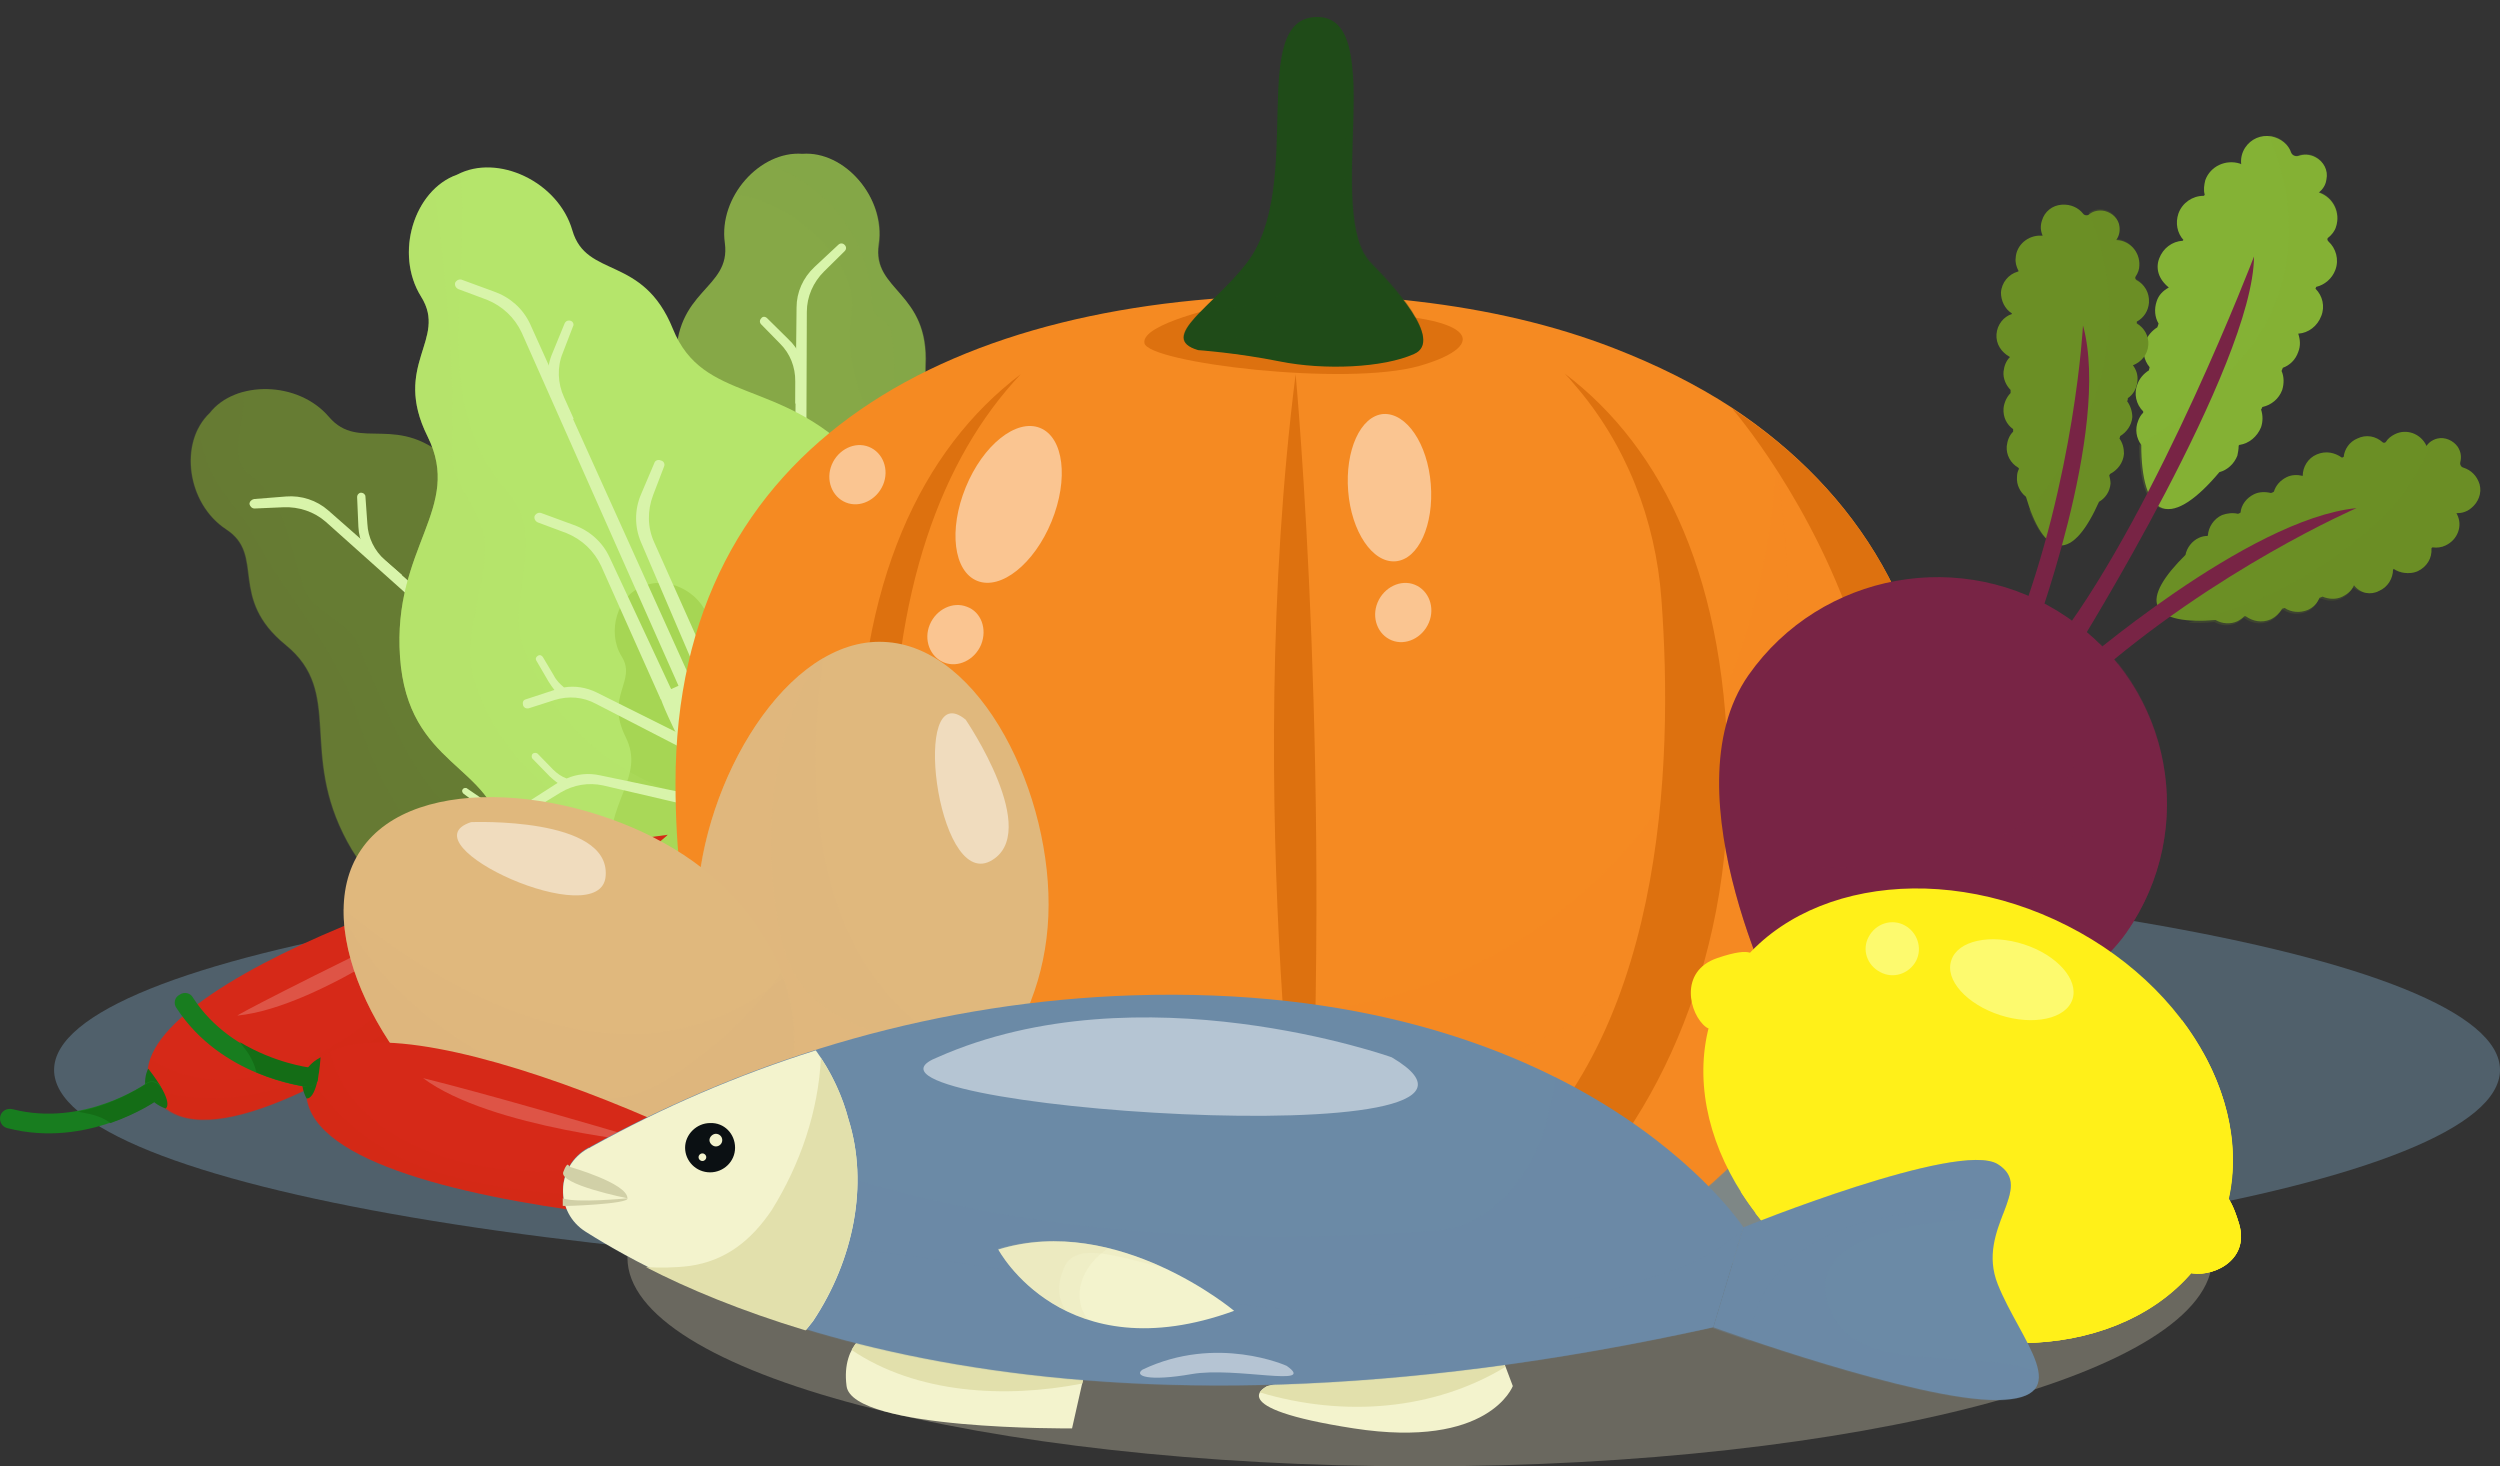 <svg width="104" height="61" viewBox="0 0 104 61" fill="none" xmlns="http://www.w3.org/2000/svg">
<rect x="0" y="0" width="104" height="61" fill="#333333" stroke="none"/>
<path opacity="0.3" d="M53.125 53.189C81.222 53.189 104 49.303 104 44.51C104 39.716 81.222 35.831 53.125 35.831C25.028 35.831 2.25 39.716 2.25 44.51C2.25 49.303 25.028 53.189 53.125 53.189Z" fill="#94CAEC"/>
<path opacity="0.3" d="M59.068 61C77.275 61 92.034 57.114 92.034 52.321C92.034 47.527 77.275 43.642 59.068 43.642C40.861 43.642 26.102 47.527 26.102 52.321C26.102 57.114 40.861 61 59.068 61Z" fill="#EBE2C5"/>
<path d="M14.456 35.015C12.431 31.28 14.323 28.808 11.898 26.835C9.472 24.863 11.072 23.1 9.419 22.022C7.767 20.944 7.447 18.393 8.726 17.183C9.792 15.815 12.404 15.841 13.683 17.341C14.962 18.84 16.561 17.078 18.8 19.261C21.039 21.417 23.331 19.287 27.328 20.891C31.326 22.495 30.153 25.52 32.818 26.835C35.483 28.15 31.592 31.28 34.15 33.673C36.735 36.067 33.324 39.012 33.324 39.012C33.324 39.012 30.712 42.668 28.021 40.38C25.356 38.118 22.611 42.274 20.985 39.801C19.413 37.303 16.481 38.776 14.456 35.015Z" fill="#667C33"/>
<path d="M25.089 38.986C23.916 36.829 25.009 35.435 23.623 34.304C22.238 33.173 23.144 32.174 22.211 31.543C21.278 30.912 21.092 29.465 21.811 28.781C22.424 27.992 23.916 28.018 24.636 28.86C25.356 29.728 26.288 28.702 27.568 29.965C28.847 31.201 30.153 29.991 32.444 30.912C32.738 31.043 33.004 31.174 33.217 31.306C33.164 32.121 33.351 32.91 34.123 33.647C36.709 36.04 33.297 38.986 33.297 38.986C33.297 38.986 30.686 42.642 27.994 40.353C27.168 39.643 26.342 39.564 25.542 39.696C25.409 39.512 25.249 39.275 25.089 38.986Z" fill="#5E702D"/>
<path opacity="0.2" d="M28.048 40.353C25.383 38.091 22.638 42.247 21.012 39.775C19.386 37.302 16.482 38.775 14.43 35.014C12.404 31.279 14.296 28.807 11.871 26.835C9.446 24.862 11.045 23.1 9.393 22.022C7.74 20.943 7.421 18.392 8.7 17.182C9.046 16.735 9.553 16.446 10.139 16.288C10.245 17.55 9.393 19.129 10.432 19.786C11.871 20.891 12.031 22.574 12.591 24.284C12.751 25.335 14.456 25.835 14.829 26.677C16.588 30.727 17.921 34.988 23.197 36.014C26.795 36.776 30.393 37.329 34.017 36.829C34.31 36.803 34.577 36.776 34.843 36.75C34.364 38.012 33.271 38.959 33.271 38.959C33.271 38.959 30.713 42.615 28.048 40.353Z" fill="#667C33"/>
<path opacity="0.2" d="M28.047 40.354C25.382 38.092 22.637 42.248 21.012 39.776C19.386 37.303 16.481 38.776 14.429 35.015C12.404 31.28 14.296 28.808 11.871 26.836C9.446 24.863 11.045 23.101 9.392 22.023C8.007 21.102 7.553 19.13 8.246 17.814C8.353 18.419 8.54 18.998 8.726 19.524C9.126 20.392 9.925 21.26 10.352 21.891C11.738 24.679 13.79 26.651 14.749 29.413C15.309 31.333 16.081 33.253 17.521 34.778C21.358 39.749 28.181 38.75 33.937 38.329C33.59 38.75 33.297 38.986 33.297 38.986C33.297 38.986 30.712 42.616 28.047 40.354Z" fill="#667C33"/>
<path d="M34.657 37.776L32.285 40.406C31.139 38.775 29.38 36.566 27.248 34.883C23.41 31.911 24.21 32.2 24.21 32.2L25.543 30.727C25.543 30.727 25.169 29.964 28.581 33.41C30.473 35.356 32.898 36.829 34.657 37.776Z" fill="#D8F4AA"/>
<path d="M25.756 30.78L21.518 27.019C21.038 26.598 20.745 25.994 20.719 25.362L20.665 24.179C20.665 24.073 20.559 23.995 20.452 23.995C20.346 23.995 20.266 24.1 20.266 24.205L20.319 25.52C20.346 26.151 20.612 26.756 21.092 27.203L25.409 31.175L25.756 30.78Z" fill="#D8F4AA"/>
<path d="M26.288 28.386C26.235 27.966 26.288 27.518 26.502 27.15C26.422 26.966 26.315 26.782 26.182 26.624L25.622 25.993C25.569 25.941 25.569 25.862 25.622 25.809C25.676 25.756 25.756 25.756 25.809 25.809L26.448 26.493C26.528 26.598 26.608 26.703 26.688 26.808L27.381 25.888C27.434 25.809 27.541 25.809 27.621 25.862C27.701 25.914 27.728 26.019 27.648 26.098L27.035 26.94C26.715 27.387 26.582 27.939 26.662 28.492L27.488 33.331L27.035 33.41L26.288 28.386Z" fill="#D8F4AA"/>
<path d="M29.327 29.518C29.38 29.07 29.567 28.676 29.833 28.334C29.807 28.124 29.753 27.94 29.647 27.756L29.247 26.993C29.22 26.914 29.247 26.835 29.3 26.809C29.38 26.782 29.46 26.809 29.487 26.861L29.94 27.703C29.993 27.808 30.047 27.94 30.073 28.071L30.979 27.335C31.059 27.282 31.166 27.282 31.219 27.361C31.273 27.44 31.273 27.545 31.192 27.598L30.393 28.282C29.967 28.65 29.674 29.149 29.647 29.728L29.22 34.699L28.741 34.646L29.327 29.518Z" fill="#D8F4AA"/>
<path d="M21.918 33.2C21.491 33.174 21.065 33.305 20.692 33.542C20.505 33.489 20.319 33.41 20.132 33.279L19.439 32.806C19.386 32.753 19.279 32.779 19.253 32.832C19.199 32.884 19.226 32.963 19.279 33.016L20.026 33.568C20.132 33.647 20.239 33.7 20.372 33.752L19.519 34.541C19.439 34.594 19.439 34.699 19.519 34.778C19.573 34.857 19.679 34.857 19.759 34.804L20.532 34.121C20.958 33.752 21.491 33.568 22.051 33.594L27.008 33.884L27.035 33.437L21.918 33.2Z" fill="#D8F4AA"/>
<path d="M23.357 36.041C22.931 36.12 22.531 36.356 22.238 36.672C22.024 36.672 21.811 36.646 21.625 36.567L20.825 36.278C20.745 36.251 20.665 36.278 20.639 36.356C20.612 36.435 20.639 36.514 20.719 36.541L21.598 36.909C21.731 36.961 21.865 36.988 21.971 37.014L21.332 37.987C21.278 38.066 21.305 38.171 21.385 38.224C21.465 38.276 21.571 38.25 21.625 38.171L22.211 37.303C22.531 36.83 23.011 36.514 23.57 36.409L28.527 35.462L28.447 35.015L23.357 36.041Z" fill="#D8F4AA"/>
<path d="M24.29 32.411L20.052 28.676C19.573 28.255 18.933 28.045 18.294 28.071L17.094 28.124C16.988 28.124 16.908 28.045 16.881 27.94C16.881 27.835 16.961 27.756 17.068 27.729L18.4 27.624C19.04 27.572 19.679 27.782 20.159 28.203L24.61 32.016L24.29 32.411Z" fill="#D8F4AA"/>
<path d="M24.849 31.806L13.55 21.706C13.07 21.286 12.431 21.075 11.791 21.102L10.592 21.154C10.485 21.154 10.405 21.075 10.378 20.97C10.378 20.865 10.458 20.786 10.565 20.76L11.898 20.654C12.537 20.602 13.177 20.812 13.656 21.233L25.196 31.385L24.849 31.806Z" fill="#D8F4AA"/>
<path d="M15.282 21.785C15.309 22.364 15.575 22.916 16.028 23.311L16.721 23.916L16.455 24.205L15.629 23.469C15.202 23.074 14.936 22.495 14.909 21.917L14.856 20.681C14.856 20.576 14.936 20.497 15.016 20.497C15.122 20.497 15.202 20.576 15.202 20.654L15.282 21.785Z" fill="#D8F4AA"/>
<path d="M34.31 38.17L32.658 39.985C31.485 38.328 29.726 36.145 27.568 34.462C26.448 33.594 25.755 33.015 25.329 32.647C25.062 32.437 25.036 32.042 25.276 31.779C25.516 31.516 25.889 31.516 26.155 31.753C26.582 32.148 27.221 32.752 28.207 33.778C30.099 35.724 32.498 37.224 34.31 38.17Z" fill="#D8F4AA"/>
<path d="M42.918 22.6C41.479 18.602 38.361 18.313 38.494 15.21C38.654 12.106 36.256 12.106 36.549 10.16C36.842 8.214 35.136 6.267 33.378 6.399C31.619 6.267 29.887 8.187 30.153 10.107C30.419 12.054 28.021 12.027 28.128 15.131C28.234 18.234 25.09 18.471 23.624 22.442C22.131 26.44 25.169 27.624 24.37 30.438C23.57 33.278 28.527 32.542 28.581 36.014C28.634 39.485 33.138 39.012 33.138 39.012C33.138 39.012 37.642 39.564 37.722 36.066C37.828 32.594 42.785 33.383 42.012 30.543C41.293 27.755 44.357 26.624 42.918 22.6Z" fill="#86A847"/>
<path d="M38.734 33.042C37.908 30.754 36.123 30.597 36.203 28.808C36.282 27.046 34.923 27.02 35.083 25.915C35.243 24.81 34.284 23.706 33.271 23.758C32.258 23.68 31.272 24.784 31.432 25.889C31.592 26.993 30.206 26.993 30.286 28.756C30.34 30.518 28.554 30.675 27.701 32.937C27.595 33.253 27.515 33.516 27.488 33.779C28.128 34.279 28.607 34.962 28.634 36.014C28.687 39.486 33.191 39.013 33.191 39.013C33.191 39.013 37.695 39.565 37.775 36.067C37.801 34.989 38.308 34.331 38.947 33.831C38.894 33.621 38.841 33.358 38.734 33.042Z" fill="#7D9941"/>
<path opacity="0.2" d="M32.844 35.541C37.455 32.148 42.092 27.466 39.321 22.338C37.721 19.34 34.843 16.92 35.43 12.948C35.696 11.002 33.218 8.504 30.633 8.083C31.219 7.057 32.312 6.347 33.404 6.426C35.163 6.321 36.869 8.267 36.575 10.187C36.282 12.133 38.681 12.133 38.521 15.237C38.361 18.34 41.506 18.603 42.945 22.627C44.384 26.625 41.319 27.782 42.092 30.622C42.865 33.463 37.881 32.648 37.801 36.146C37.695 39.617 33.218 39.091 33.218 39.091C33.218 39.091 31.459 39.275 30.126 38.565C30.819 37.303 31.885 36.251 32.844 35.541Z" fill="#86A847"/>
<path opacity="0.2" d="M37.961 18.498C36.735 17.393 37.428 15.526 37.082 13.842C37.108 13.422 36.256 13.185 36.282 12.764C36.229 9.871 34.31 7.662 31.885 6.794C32.365 6.531 32.871 6.373 33.404 6.426C35.163 6.32 36.868 8.267 36.575 10.187C36.282 12.133 38.681 12.133 38.521 15.236C38.361 18.34 41.506 18.603 42.945 22.627C44.384 26.625 41.319 27.782 42.092 30.622C42.865 33.463 37.881 32.647 37.801 36.145C37.695 39.617 33.218 39.091 33.218 39.091C33.218 39.091 32.338 39.196 31.325 38.986C32.951 35.724 36.016 33.463 38.627 30.727C41.879 27.466 41.692 21.785 37.961 18.498Z" fill="#86A847"/>
<path d="M31.379 39.222L34.95 39.249C34.497 37.329 34.017 34.541 34.204 31.858C34.55 27.072 34.23 27.834 34.23 27.834L32.232 27.808C32.232 27.808 31.912 27.019 32.205 31.832C32.365 34.514 31.858 37.276 31.379 39.222Z" fill="#D8F4AA"/>
<path d="M32.125 28.019L32.152 22.39C32.152 21.759 31.912 21.154 31.459 20.707L30.606 19.866C30.526 19.787 30.526 19.655 30.606 19.603C30.686 19.524 30.793 19.524 30.872 19.603L31.832 20.523C32.285 20.97 32.551 21.575 32.578 22.206L32.631 28.019H32.125Z" fill="#D8F4AA"/>
<path d="M29.966 26.782C29.7 26.441 29.327 26.204 28.9 26.099C28.82 25.915 28.74 25.73 28.714 25.52L28.634 24.705C28.634 24.626 28.554 24.573 28.474 24.573C28.394 24.573 28.341 24.652 28.341 24.731L28.421 25.652C28.421 25.783 28.447 25.915 28.5 26.02L27.355 25.915C27.275 25.915 27.168 25.967 27.168 26.072C27.168 26.178 27.221 26.256 27.328 26.256L28.367 26.388C28.927 26.467 29.433 26.73 29.78 27.177L32.844 31.043L33.218 30.754L29.966 26.782Z" fill="#D8F4AA"/>
<path d="M28.767 29.754C28.421 29.491 27.968 29.36 27.541 29.334C27.408 29.176 27.301 28.992 27.221 28.808L26.928 28.018C26.902 27.94 26.822 27.913 26.742 27.94C26.662 27.966 26.635 28.045 26.662 28.124L26.982 29.018C27.035 29.149 27.088 29.255 27.168 29.36L25.995 29.544C25.916 29.57 25.836 29.649 25.862 29.728C25.862 29.833 25.969 29.886 26.049 29.886L27.088 29.754C27.648 29.675 28.234 29.833 28.687 30.175L32.711 33.2L33.005 32.831L28.767 29.754Z" fill="#D8F4AA"/>
<path d="M36.522 26.835C36.815 26.493 37.188 26.283 37.588 26.151C37.695 25.967 37.748 25.783 37.775 25.573L37.881 24.758C37.881 24.679 37.961 24.626 38.041 24.652C38.121 24.652 38.174 24.731 38.174 24.81L38.094 25.731C38.094 25.862 38.041 25.994 38.014 26.099L39.16 25.994C39.24 25.994 39.347 26.046 39.347 26.151C39.347 26.257 39.294 26.336 39.187 26.336L38.148 26.441C37.588 26.493 37.082 26.783 36.735 27.203L33.591 31.017L33.218 30.728L36.522 26.835Z" fill="#D8F4AA"/>
<path d="M37.695 29.807C38.068 29.544 38.495 29.413 38.921 29.413C39.054 29.255 39.161 29.097 39.241 28.887L39.56 28.098C39.587 28.019 39.667 27.992 39.747 28.019C39.827 28.045 39.854 28.124 39.827 28.203L39.507 29.097C39.454 29.229 39.401 29.334 39.321 29.439L40.493 29.623C40.573 29.649 40.653 29.728 40.627 29.807C40.6 29.912 40.52 29.965 40.44 29.939L39.401 29.781C38.841 29.702 38.255 29.833 37.802 30.175L33.751 33.147L33.458 32.779L37.695 29.807Z" fill="#D8F4AA"/>
<path d="M34.364 28.019L34.39 22.39C34.39 21.759 34.657 21.154 35.11 20.707L35.963 19.866C36.043 19.787 36.043 19.681 35.963 19.603C35.883 19.524 35.776 19.524 35.696 19.603L34.71 20.523C34.23 20.97 33.964 21.575 33.964 22.206L33.831 28.019H34.364Z" fill="#D8F4AA"/>
<path d="M33.51 28.018L33.564 12.974C33.564 12.343 33.83 11.738 34.283 11.291L35.136 10.449C35.216 10.37 35.216 10.265 35.136 10.186C35.056 10.107 34.95 10.107 34.87 10.186L33.883 11.107C33.404 11.554 33.137 12.159 33.137 12.79L32.977 28.044L33.51 28.018Z" fill="#D8F4AA"/>
<path d="M32.445 14.289C32.871 14.71 33.085 15.262 33.085 15.867V16.788H33.484V15.683C33.484 15.105 33.245 14.526 32.791 14.105L31.912 13.237C31.832 13.159 31.725 13.159 31.672 13.237C31.592 13.316 31.592 13.421 31.672 13.5L32.445 14.289Z" fill="#D8F4AA"/>
<path d="M31.912 39.223L34.39 39.249C33.937 37.303 33.484 34.515 33.671 31.832C33.778 30.439 33.804 29.544 33.831 28.966C33.831 28.624 33.564 28.361 33.218 28.334C32.871 28.334 32.605 28.598 32.605 28.939C32.605 29.518 32.632 30.412 32.712 31.806C32.898 34.515 32.392 37.277 31.912 39.223Z" fill="#D8F4AA"/>
<path d="M16.641 27.335C16.321 22.758 19.279 21.154 17.787 18.156C16.295 15.157 18.64 14.132 17.52 12.343C16.401 10.555 17.227 7.898 19.013 7.267C20.692 6.373 23.224 7.556 23.81 9.582C24.396 11.607 26.741 10.581 27.994 13.684C29.247 16.788 32.444 15.71 35.642 19.024C38.867 22.337 36.362 24.81 38.388 27.282C40.413 29.754 35.163 31.122 36.629 34.593C38.094 38.065 33.431 39.486 33.431 39.486C33.431 39.486 29.22 41.931 27.594 38.512C25.969 35.093 21.411 38.013 20.932 34.856C20.505 31.753 16.961 31.937 16.641 27.335Z" fill="#B5E56B"/>
<path d="M25.356 35.91C25.169 33.279 26.875 32.359 26.022 30.649C25.169 28.94 26.502 28.335 25.862 27.309C25.222 26.284 25.702 24.758 26.715 24.416C27.674 23.916 29.14 24.574 29.46 25.731C29.806 26.889 31.139 26.31 31.858 28.098C32.578 29.887 34.417 29.256 36.255 31.149C36.495 31.412 36.682 31.649 36.842 31.886C36.415 32.648 36.229 33.516 36.682 34.595C38.148 38.066 33.484 39.486 33.484 39.486C33.484 39.486 29.273 41.932 27.648 38.513C27.141 37.461 26.368 37.014 25.516 36.804C25.436 36.567 25.382 36.252 25.356 35.91Z" fill="#A6D654"/>
<path opacity="0.2" d="M27.648 38.539C26.022 35.12 21.465 38.039 20.985 34.883C20.505 31.753 16.961 31.911 16.641 27.335C16.321 22.759 19.279 21.154 17.787 18.156C16.295 15.158 18.64 14.132 17.52 12.344C16.401 10.555 17.227 7.899 19.013 7.267C19.066 7.241 19.093 7.241 19.146 7.215C19.626 11.581 17.814 16.709 21.065 20.392C22.904 22.364 20.878 25.231 21.864 27.151C24.21 32.858 30.286 34.357 36.469 34.068C36.522 34.252 36.575 34.436 36.655 34.62C38.121 38.092 33.457 39.512 33.457 39.512C33.457 39.512 29.247 41.958 27.648 38.539Z" fill="#B5E56B"/>
<path opacity="0.2" d="M27.648 38.539C26.022 35.12 21.465 38.039 20.985 34.883C20.505 31.753 16.961 31.911 16.641 27.334C16.321 22.758 19.279 21.154 17.787 18.156C16.295 15.157 18.64 14.132 17.52 12.343C16.614 10.897 16.961 8.924 18.08 7.872C18.533 11.502 18.933 14.999 18.8 18.813C18.746 20.076 19.999 21.18 20.159 22.443C20.292 24.547 19.146 26.388 19.733 28.308C21.811 34.856 30.552 37.092 36.975 35.909C36.948 38.433 33.484 39.485 33.484 39.485C33.484 39.485 29.247 41.958 27.648 38.539Z" fill="#B5E56B"/>
<path d="M32.178 43.247C32.178 43.247 31.725 37.408 29.3 32.805C26.875 28.203 27.515 28.834 27.515 28.834L27.834 28.703L29.14 28.124L29.46 27.992C29.46 27.992 29.433 27.098 31.245 31.964C33.058 36.829 37.108 41.09 37.108 41.09C37.108 41.09 41.906 45.272 36.975 47.402H36.949C32.098 49.533 32.178 43.247 32.178 43.247Z" fill="#D8F4AA"/>
<path d="M29.7 28.124L27.221 22.575C26.928 21.943 26.928 21.233 27.168 20.602L27.621 19.418C27.674 19.313 27.621 19.182 27.488 19.155C27.381 19.103 27.248 19.155 27.221 19.261L26.662 20.576C26.395 21.207 26.395 21.917 26.662 22.548L29.14 28.334L29.7 28.124Z" fill="#D8F4AA"/>
<path d="M31.272 25.993C31.405 25.546 31.671 25.152 32.018 24.862C32.018 24.652 32.018 24.415 31.938 24.205L31.671 23.337C31.645 23.258 31.698 23.179 31.778 23.153C31.858 23.127 31.938 23.179 31.965 23.258L32.284 24.205C32.338 24.336 32.364 24.468 32.364 24.626L33.457 24.021C33.537 23.968 33.644 23.994 33.697 24.1C33.75 24.179 33.724 24.31 33.644 24.336L32.684 24.889C32.151 25.178 31.778 25.678 31.618 26.256L30.259 31.385L29.779 31.253L31.272 25.993Z" fill="#D8F4AA"/>
<path d="M33.777 28.413C34.017 27.992 34.39 27.677 34.816 27.493C34.896 27.282 34.923 27.072 34.896 26.835L34.843 25.915C34.843 25.836 34.896 25.757 34.976 25.757C35.056 25.757 35.136 25.809 35.136 25.888L35.216 26.914C35.216 27.046 35.216 27.203 35.189 27.335L36.415 27.019C36.522 26.993 36.602 27.046 36.655 27.151C36.682 27.256 36.628 27.361 36.522 27.387L35.429 27.703C34.843 27.861 34.337 28.255 34.043 28.781L31.378 33.489L30.925 33.252L33.777 28.413Z" fill="#D8F4AA"/>
<path d="M24.823 28.807C24.396 28.597 23.917 28.518 23.463 28.597C23.304 28.465 23.144 28.308 23.037 28.097L22.584 27.334C22.531 27.256 22.451 27.229 22.371 27.282C22.291 27.334 22.264 27.413 22.318 27.492L22.824 28.36C22.904 28.492 22.984 28.597 23.064 28.702L21.864 29.096C21.758 29.123 21.731 29.228 21.758 29.333C21.785 29.438 21.891 29.491 21.998 29.465L23.064 29.123C23.65 28.939 24.263 28.991 24.796 29.281L29.54 31.727L29.779 31.279L24.823 28.807Z" fill="#D8F4AA"/>
<path d="M24.956 32.253C24.476 32.148 23.997 32.2 23.57 32.385C23.357 32.306 23.17 32.174 23.011 32.016L22.371 31.359C22.318 31.306 22.211 31.306 22.158 31.359C22.104 31.411 22.104 31.517 22.158 31.569L22.877 32.306C22.984 32.411 23.09 32.49 23.197 32.569L22.131 33.252C22.051 33.305 22.024 33.41 22.078 33.515C22.131 33.594 22.238 33.621 22.344 33.568L23.33 32.963C23.863 32.648 24.476 32.542 25.089 32.674L30.393 33.91L30.499 33.41L24.956 32.253Z" fill="#D8F4AA"/>
<path d="M27.488 29.096L25.009 23.547C24.716 22.916 24.21 22.442 23.57 22.179L22.371 21.732C22.264 21.68 22.211 21.575 22.238 21.469C22.291 21.364 22.398 21.311 22.504 21.338L23.863 21.837C24.53 22.074 25.063 22.548 25.356 23.179L28.021 28.886L27.488 29.096Z" fill="#D8F4AA"/>
<path d="M28.314 28.728L21.705 13.842C21.412 13.211 20.905 12.737 20.266 12.474L19.066 12.027C18.96 11.975 18.906 11.869 18.933 11.764C18.986 11.659 19.093 11.606 19.2 11.633L20.559 12.132C21.225 12.369 21.758 12.842 22.051 13.474L28.847 28.518L28.314 28.728Z" fill="#D8F4AA"/>
<path d="M23.411 14.684C23.171 15.262 23.197 15.946 23.464 16.525L23.864 17.419L23.464 17.603L22.984 16.525C22.744 15.946 22.718 15.289 22.984 14.684L23.491 13.448C23.544 13.342 23.651 13.316 23.73 13.342C23.837 13.369 23.89 13.5 23.837 13.579L23.411 14.684Z" fill="#D8F4AA"/>
<path d="M36.789 46.876C37.908 46.403 38.521 45.772 38.654 45.035C38.867 43.668 37.375 42.011 36.789 41.485L36.762 41.458L36.735 41.432C36.575 41.248 32.578 37.04 30.739 32.122C30.206 30.701 29.86 29.807 29.62 29.229C29.486 28.887 29.087 28.729 28.74 28.887C28.394 29.044 28.261 29.413 28.394 29.755C28.66 30.307 29.087 31.175 29.806 32.516C32.258 37.171 32.738 42.931 32.764 43.168V43.194V43.221C32.764 44.01 32.978 46.219 34.15 46.981C34.763 47.429 35.643 47.376 36.789 46.876Z" fill="#CEEA96"/>
<path d="M80.602 32.608C80.602 39.157 77.643 44.233 72.873 47.678C69.728 50.624 68.902 51.807 61.467 52.412C59.388 52.57 56.59 52.912 54.351 52.912C51.26 52.912 48.355 52.202 45.557 52.07C32.898 51.465 28.101 43.891 28.101 32.581C28.101 18.221 39.854 12.277 54.351 12.277C55.924 12.277 57.469 12.356 58.962 12.54C61.893 12.882 64.638 13.514 67.143 14.487C68.902 15.17 70.555 15.986 72.047 16.959C77.297 20.43 80.602 25.717 80.602 32.608Z" fill="#F58A22"/>
<path opacity="0.1" d="M73.913 18.354C73.673 29.479 67.197 40.236 55.231 41.998C47.209 43.102 37.909 40.183 31.246 45.233C33.964 49.309 38.548 51.782 45.557 52.097C48.355 52.229 51.26 52.939 54.352 52.939C56.564 52.939 59.389 52.597 61.467 52.439C68.903 51.834 69.729 50.651 72.873 47.705C77.644 44.26 80.602 39.157 80.602 32.635C80.602 26.559 78.07 21.773 73.913 18.354Z" fill="#F58A22"/>
<path opacity="0.1" d="M73.699 18.195C75.005 25.375 74.712 32.74 70.048 38.578C61.947 48.651 47.795 44.075 36.229 45.443C34.79 45.653 33.511 46.127 32.419 46.784C35.217 49.94 39.481 51.834 45.557 52.123C48.355 52.255 51.26 52.965 54.351 52.965C56.563 52.965 59.388 52.623 61.467 52.465C68.902 51.86 69.728 50.677 72.873 47.731C77.644 44.286 80.602 39.183 80.602 32.661C80.602 26.48 77.99 21.614 73.699 18.195Z" fill="#F58A22"/>
<path d="M44.171 51.728C39.721 48.677 35.67 41.418 35.67 32.634C35.67 24.217 38.335 18.694 42.465 15.565C39.161 19.062 37.109 24.612 37.109 32.555C37.082 40.918 40.52 48.256 44.171 51.728Z" fill="#DD710F"/>
<path d="M54.351 51.728C54.351 51.728 51.633 33.554 53.898 15.565C53.898 15.565 55.497 32.712 54.351 51.728Z" fill="#DD710F"/>
<path d="M80.601 32.608C80.601 39.157 77.643 44.233 72.873 47.679C85.825 32.74 72.047 16.986 72.047 16.986C77.297 20.431 80.601 25.718 80.601 32.608Z" fill="#DD710F"/>
<path d="M71.887 32.608C71.887 24.192 69.222 18.669 65.091 15.539C65.225 15.671 65.358 15.828 65.464 15.96C67.65 18.458 68.876 21.641 69.115 24.928C69.622 31.74 69.275 43.523 61.973 49.125C60.507 50.23 62.213 52.492 63.679 51.413C63.732 51.361 63.785 51.334 63.839 51.282C63.892 51.229 63.945 51.203 63.972 51.15C68.209 47.889 71.887 40.998 71.887 32.608Z" fill="#DD710F"/>
<path opacity="0.5" d="M43.745 21.693C43.025 23.455 41.639 24.56 40.654 24.165C39.667 23.771 39.454 22.035 40.174 20.273C40.893 18.511 42.279 17.406 43.265 17.801C44.251 18.195 44.464 19.931 43.745 21.693Z" fill="white"/>
<path opacity="0.5" d="M59.521 20.141C59.655 21.824 59.015 23.271 58.056 23.35C57.096 23.429 56.217 22.114 56.084 20.43C55.95 18.747 56.59 17.301 57.549 17.222C58.509 17.169 59.388 18.458 59.521 20.141Z" fill="white"/>
<path opacity="0.5" d="M40.813 26.821C40.546 27.453 39.853 27.794 39.267 27.558C38.681 27.321 38.414 26.611 38.681 25.98C38.947 25.349 39.64 25.007 40.227 25.243C40.813 25.454 41.079 26.164 40.813 26.821Z" fill="white"/>
<path opacity="0.5" d="M59.441 25.902C59.175 26.533 58.482 26.875 57.896 26.638C57.309 26.402 57.043 25.692 57.309 25.06C57.576 24.429 58.269 24.087 58.855 24.324C59.441 24.561 59.708 25.271 59.441 25.902Z" fill="white"/>
<path opacity="0.5" d="M36.736 20.168C36.469 20.799 35.776 21.141 35.19 20.904C34.603 20.668 34.337 19.958 34.603 19.326C34.87 18.695 35.563 18.353 36.149 18.59C36.736 18.827 37.002 19.537 36.736 20.168Z" fill="white"/>
<path d="M50.94 12.725C50.94 12.725 47.449 13.461 47.609 14.277C47.769 15.092 55.977 16.092 59.042 15.224C62.08 14.356 61.547 13.014 55.471 13.014C49.394 13.014 50.94 12.725 50.94 12.725Z" fill="#DD710F"/>
<path d="M49.848 14.566C49.848 14.566 51.42 14.671 53.259 15.039C55.098 15.408 57.549 15.302 58.829 14.724C60.081 14.171 57.896 11.831 57.043 10.963C55.044 8.938 57.789 0.706 54.804 0.706C51.82 0.706 54.351 7.754 51.846 10.963C50.514 12.699 48.115 14.066 49.848 14.566Z" fill="#1F4B18"/>
<g opacity="0.2">
<path d="M57.069 10.936C55.764 9.621 56.483 5.623 56.297 3.02C55.497 6.544 56.856 10.936 53.365 12.251C52.219 12.672 51.073 12.909 49.874 13.014C49.181 13.75 48.861 14.276 49.821 14.539C49.821 14.539 51.393 14.644 53.232 15.013C55.071 15.381 57.523 15.276 58.802 14.697C60.081 14.145 57.922 11.804 57.069 10.936Z" fill="#1F4B18"/>
</g>
<g opacity="0.2">
<path d="M57.07 10.937C56.963 10.831 56.856 10.7 56.777 10.542C56.563 11.594 56.137 12.462 54.991 12.935C53.152 13.724 51.287 14.145 49.395 14.329C49.501 14.408 49.634 14.487 49.848 14.54C49.848 14.54 51.42 14.645 53.259 15.013C55.098 15.381 57.549 15.276 58.829 14.697C60.081 14.145 57.922 11.804 57.07 10.937Z" fill="#1F4B18"/>
</g>
<path d="M27.781 34.726C27.781 34.726 9.18 51.006 6.328 45.404C4.249 41.38 20.106 35.673 27.781 34.726Z" fill="#D62918"/>
<path opacity="0.2" d="M17.574 40.196C15.309 43.352 9.899 46.508 6.248 44.036C6.061 44.51 6.088 44.983 6.301 45.43C9.179 51.032 27.754 34.752 27.754 34.752C25.756 34.989 23.197 35.567 20.559 36.356C19.52 37.566 18.533 38.934 17.574 40.196Z" fill="#D62918"/>
<path opacity="0.2" d="M12.244 45.035C10.459 45.719 8.273 45.956 6.248 45.272C6.274 45.325 6.301 45.377 6.301 45.43C9.179 51.032 27.754 34.752 27.754 34.752C27.434 34.778 27.088 34.831 26.742 34.883C21.625 37.408 17.761 42.8 12.244 45.035Z" fill="#D62918"/>
<path opacity="0.2" d="M18.826 37.776C18.826 37.776 13.39 41.906 9.872 42.248C9.872 42.221 12.164 40.985 18.826 37.776Z" fill="white"/>
<path d="M6.887 46.114C6.887 46.114 7.314 45.93 6.168 44.457C6.141 44.457 5.608 45.641 6.887 46.114Z" fill="#146D16"/>
<path d="M6.594 45.694L6.568 45.72C6.461 45.799 3.663 47.798 0.305 46.93C0.092 46.877 -0.042 46.667 0.012 46.43C0.065 46.22 0.278 46.088 0.518 46.141C3.476 46.903 6.061 45.089 6.088 45.062C6.274 44.931 6.514 44.983 6.648 45.141C6.754 45.352 6.728 45.562 6.594 45.694Z" fill="#187D1F"/>
<path d="M6.088 45.088C6.061 45.088 4.889 45.93 3.236 46.245C3.37 46.272 3.503 46.298 3.636 46.324C4.036 46.403 4.356 46.535 4.595 46.719C5.741 46.324 6.514 45.798 6.568 45.746L6.594 45.719C6.754 45.588 6.781 45.351 6.648 45.193C6.514 44.983 6.248 44.957 6.088 45.088Z" fill="#146D16"/>
<path d="M29.007 37.513C28.794 42.536 31.885 46.718 35.936 46.902C39.96 47.06 43.398 43.141 43.611 38.117C43.824 33.094 40.813 26.861 36.762 26.703C32.738 26.519 29.22 32.489 29.007 37.513Z" fill="#E0B87D"/>
<path opacity="0.2" d="M34.257 27.361C33.297 33.883 34.177 41.59 40.946 44.088C41.079 44.141 41.212 44.193 41.346 44.246C39.933 45.955 38.014 46.981 35.909 46.902C31.885 46.744 28.767 42.536 28.98 37.513C29.167 33.568 31.378 29.044 34.257 27.361Z" fill="#E0B87D"/>
<path opacity="0.3" d="M33.99 27.546C31.965 30.755 31.698 35.331 32.498 38.96C32.791 40.407 33.484 41.485 34.897 42.274C37.055 43.379 39.294 43.958 41.506 44.115C40.093 45.93 38.094 47.008 35.936 46.929C31.912 46.772 28.794 42.564 29.007 37.54C29.167 33.7 31.245 29.334 33.99 27.546Z" fill="#E0B87D"/>
<path opacity="0.5" d="M40.173 29.939C40.173 29.939 43.398 34.673 41.186 35.83C38.947 36.961 37.881 28.045 40.173 29.939Z" fill="white"/>
<path d="M20.293 47.533C24.503 50.348 29.753 49.927 32.019 46.613C34.284 43.299 32.685 38.355 28.447 35.567C24.21 32.779 17.254 32.042 15.016 35.356C12.777 38.644 16.082 44.746 20.293 47.533Z" fill="#E0B87D"/>
<path opacity="0.2" d="M14.296 37.804C19.413 42.038 26.555 45.326 32.258 40.934C32.364 40.855 32.498 40.749 32.604 40.67C33.35 42.748 33.217 44.905 32.045 46.641C29.779 49.955 24.556 50.349 20.319 47.561C16.987 45.352 14.242 41.118 14.296 37.804Z" fill="#E0B87D"/>
<path opacity="0.2" d="M14.296 38.119C16.001 41.512 19.812 44.116 23.357 45.352C24.769 45.852 26.048 45.852 27.461 45.062C29.539 43.826 31.218 42.248 32.498 40.46C33.324 42.59 33.217 44.852 32.018 46.614C29.753 49.928 24.529 50.323 20.292 47.535C17.094 45.404 14.402 41.38 14.296 38.119Z" fill="#E0B87D"/>
<path opacity="0.5" d="M19.599 34.2C19.599 34.2 25.383 33.963 25.196 36.435C25.036 38.882 16.775 35.12 19.599 34.2Z" fill="white"/>
<path d="M35.936 51.321C35.936 51.321 11.098 50.847 12.83 44.825C14.056 40.459 29.646 46.876 35.936 51.321Z" fill="#D62918"/>
<path opacity="0.2" d="M24.689 48.507C20.852 49.295 14.722 48.007 13.736 43.746C13.283 43.983 12.963 44.325 12.83 44.798C11.098 50.821 35.936 51.294 35.936 51.294C34.31 50.137 32.018 48.848 29.54 47.639C27.914 47.875 26.262 48.217 24.689 48.507Z" fill="#D62918"/>
<path opacity="0.2" d="M17.441 48.506C15.682 47.796 13.896 46.534 12.857 44.666C12.83 44.719 12.83 44.772 12.803 44.824C11.071 50.847 35.909 51.321 35.909 51.321C35.642 51.136 35.376 50.952 35.056 50.742C29.566 49.19 23.037 50.558 17.441 48.506Z" fill="#D62918"/>
<path opacity="0.2" d="M27.248 47.56C27.248 47.56 20.425 46.955 17.6 44.851C17.6 44.851 20.159 45.456 27.248 47.56Z" fill="white"/>
<path d="M12.75 45.693C12.75 45.693 13.203 45.851 13.336 43.983C13.363 43.983 12.137 44.509 12.75 45.693Z" fill="#146D16"/>
<path d="M12.83 45.219C12.804 45.219 12.804 45.219 12.777 45.219C12.644 45.193 9.206 44.798 7.34 41.932C7.207 41.748 7.261 41.484 7.474 41.379C7.66 41.248 7.927 41.3 8.033 41.511C9.686 44.062 12.83 44.43 12.884 44.456C13.097 44.483 13.257 44.693 13.23 44.904C13.204 45.061 13.017 45.219 12.83 45.219Z" fill="#187D1F"/>
<path d="M12.857 44.405C12.83 44.405 11.418 44.221 9.979 43.352C10.059 43.458 10.138 43.563 10.218 43.668C10.458 43.984 10.591 44.299 10.671 44.615C11.791 45.088 12.723 45.194 12.777 45.22C12.803 45.22 12.803 45.22 12.83 45.22C13.043 45.22 13.203 45.062 13.23 44.852C13.257 44.641 13.097 44.431 12.857 44.405Z" fill="#146D16"/>
<path d="M89.823 10.75C89.983 10.329 90.356 10.04 90.809 10.014C90.809 9.988 90.809 9.988 90.836 9.988C90.569 9.698 90.489 9.277 90.622 8.883C90.782 8.436 91.209 8.147 91.662 8.147C91.688 8.147 91.715 8.12 91.715 8.094C91.662 7.91 91.688 7.699 91.742 7.489C91.955 6.91 92.594 6.621 93.181 6.805C93.207 6.805 93.207 6.832 93.234 6.832C93.207 6.595 93.261 6.358 93.394 6.148C93.634 5.779 94.06 5.595 94.487 5.674C94.886 5.753 95.206 6.016 95.313 6.358C95.366 6.463 95.473 6.516 95.606 6.49C95.819 6.411 96.086 6.411 96.326 6.542C96.672 6.726 96.859 7.095 96.778 7.463C96.752 7.699 96.619 7.884 96.459 8.015C96.459 8.015 96.459 8.015 96.485 8.015C97.072 8.225 97.365 8.857 97.178 9.435C97.125 9.619 96.992 9.777 96.859 9.882C96.805 9.909 96.805 9.988 96.859 10.04C97.178 10.329 97.311 10.803 97.152 11.224C97.018 11.592 96.699 11.855 96.352 11.934C96.352 11.96 96.326 11.986 96.326 12.013C96.619 12.302 96.725 12.749 96.565 13.144C96.406 13.565 96.032 13.854 95.606 13.88C95.686 14.117 95.713 14.38 95.606 14.643C95.499 14.958 95.26 15.195 94.966 15.3C94.94 15.353 94.94 15.379 94.913 15.432C95.02 15.668 95.02 15.958 94.94 16.221C94.806 16.589 94.487 16.852 94.114 16.931C94.087 16.984 94.087 17.01 94.06 17.036C94.14 17.273 94.14 17.536 94.06 17.773C93.9 18.167 93.554 18.456 93.154 18.509C93.127 18.535 93.127 18.535 93.127 18.562C93.127 18.693 93.101 18.825 93.074 18.956C92.941 19.298 92.648 19.561 92.328 19.64C91.422 20.718 90.569 21.349 89.956 21.139C89.343 20.929 89.077 19.903 89.077 18.509C88.864 18.22 88.81 17.852 88.944 17.51C88.997 17.378 89.05 17.273 89.157 17.168C89.157 17.141 89.157 17.141 89.157 17.115C88.864 16.826 88.757 16.379 88.917 15.984C88.997 15.747 89.183 15.537 89.397 15.405C89.397 15.353 89.423 15.327 89.423 15.274C89.183 14.985 89.103 14.59 89.237 14.222C89.343 13.959 89.53 13.749 89.743 13.617C89.77 13.565 89.77 13.538 89.796 13.459C89.636 13.196 89.61 12.854 89.716 12.539C89.796 12.276 89.983 12.092 90.223 11.96C89.796 11.618 89.663 11.171 89.823 10.75Z" fill="#84B235"/>
<path opacity="0.2" d="M96.858 9.856C96.992 9.725 97.098 9.593 97.178 9.409C97.391 8.83 97.072 8.199 96.485 7.989C96.485 7.989 96.485 7.989 96.459 7.989C96.618 7.857 96.752 7.673 96.778 7.436C96.832 7.068 96.645 6.7 96.325 6.516C96.085 6.384 95.819 6.384 95.606 6.463C95.499 6.516 95.366 6.463 95.313 6.332C95.179 5.99 94.886 5.727 94.487 5.648C94.46 5.648 94.433 5.648 94.38 5.648C95.766 8.83 95.499 12.512 93.047 15.116C91.848 16.51 90.462 17.615 88.997 18.509C88.997 19.903 89.263 20.929 89.876 21.139C90.489 21.349 91.342 20.718 92.248 19.64C92.594 19.535 92.888 19.298 92.994 18.956C93.047 18.825 93.047 18.693 93.047 18.562C93.074 18.535 93.074 18.535 93.074 18.509C93.474 18.456 93.847 18.193 93.98 17.773C94.06 17.536 94.06 17.273 93.98 17.036C94.007 16.983 94.007 16.957 94.033 16.931C94.406 16.852 94.726 16.589 94.86 16.221C94.966 15.958 94.939 15.668 94.833 15.432C94.86 15.379 94.86 15.353 94.886 15.3C95.179 15.195 95.419 14.958 95.526 14.643C95.606 14.38 95.606 14.117 95.526 13.88C95.952 13.854 96.352 13.564 96.485 13.144C96.645 12.723 96.512 12.302 96.245 12.013C96.245 11.986 96.272 11.96 96.272 11.934C96.645 11.855 96.938 11.592 97.072 11.224C97.231 10.803 97.098 10.329 96.778 10.04C96.805 9.961 96.805 9.882 96.858 9.856Z" fill="#84B235"/>
<path d="M83.054 13.906C83.081 13.512 83.347 13.17 83.694 13.065C83.694 13.038 83.694 13.038 83.694 13.038C83.4 12.854 83.24 12.512 83.24 12.17C83.267 11.75 83.56 11.408 83.933 11.302C83.96 11.302 83.987 11.276 83.96 11.25C83.88 11.092 83.827 10.908 83.853 10.724C83.88 10.198 84.36 9.777 84.919 9.803C84.946 9.803 84.946 9.803 84.973 9.803C84.893 9.619 84.866 9.409 84.946 9.172C85.053 8.804 85.373 8.541 85.772 8.515C86.145 8.488 86.465 8.646 86.652 8.883C86.705 8.962 86.838 8.988 86.918 8.909C87.078 8.778 87.318 8.725 87.558 8.778C87.878 8.856 88.144 9.119 88.171 9.435C88.197 9.646 88.144 9.83 88.037 9.987C88.037 9.987 88.037 9.987 88.064 9.987C88.597 10.014 89.024 10.487 88.997 11.039C88.997 11.197 88.944 11.355 88.837 11.513C88.81 11.566 88.837 11.618 88.864 11.644C89.21 11.829 89.423 12.17 89.397 12.591C89.37 12.933 89.183 13.222 88.89 13.38C88.89 13.406 88.89 13.433 88.89 13.459C89.21 13.643 89.397 13.985 89.37 14.353C89.343 14.748 89.077 15.063 88.73 15.195C88.864 15.379 88.944 15.589 88.917 15.852C88.89 16.142 88.757 16.405 88.517 16.563C88.517 16.615 88.517 16.642 88.491 16.694C88.624 16.878 88.704 17.115 88.704 17.352C88.677 17.694 88.464 17.983 88.197 18.141C88.197 18.193 88.171 18.22 88.171 18.246C88.304 18.43 88.357 18.64 88.357 18.877C88.331 19.245 88.091 19.561 87.771 19.719C87.771 19.745 87.771 19.745 87.744 19.771C87.771 19.877 87.798 20.008 87.798 20.113C87.771 20.455 87.585 20.718 87.318 20.876C86.812 22.007 86.252 22.743 85.666 22.691C85.106 22.664 84.626 21.849 84.28 20.666C84.04 20.481 83.88 20.166 83.907 19.85C83.907 19.719 83.933 19.613 83.987 19.508C83.987 19.482 83.987 19.482 83.96 19.456C83.64 19.271 83.454 18.93 83.48 18.561C83.507 18.325 83.587 18.114 83.747 17.956C83.747 17.904 83.747 17.878 83.747 17.851C83.48 17.667 83.32 17.352 83.347 16.983C83.374 16.747 83.48 16.51 83.64 16.352C83.64 16.3 83.64 16.273 83.64 16.221C83.454 16.037 83.32 15.747 83.347 15.458C83.374 15.221 83.454 15.011 83.614 14.853C83.24 14.643 83.027 14.301 83.054 13.906Z" fill="#6B8F25"/>
<path opacity="0.2" d="M88.864 13.406C88.864 13.38 88.864 13.354 88.864 13.327C89.157 13.17 89.343 12.88 89.37 12.538C89.397 12.144 89.183 11.776 88.837 11.591C88.784 11.565 88.784 11.513 88.81 11.46C88.89 11.329 88.944 11.171 88.97 10.987C88.997 10.461 88.597 9.987 88.037 9.935C88.037 9.935 88.037 9.935 88.011 9.935C88.117 9.777 88.171 9.593 88.144 9.382C88.117 9.067 87.851 8.777 87.531 8.725C87.291 8.672 87.078 8.725 86.891 8.856C87.904 11.197 88.011 13.959 87.185 16.404C86.598 18.167 85.639 19.771 84.413 21.218C84.733 22.059 85.133 22.611 85.612 22.664C86.172 22.69 86.758 21.954 87.265 20.849C87.531 20.692 87.718 20.402 87.744 20.087C87.744 19.955 87.744 19.85 87.691 19.745C87.691 19.718 87.691 19.718 87.718 19.692C88.037 19.561 88.304 19.245 88.304 18.851C88.331 18.614 88.251 18.403 88.117 18.219C88.117 18.167 88.144 18.14 88.144 18.114C88.437 17.956 88.65 17.667 88.65 17.325C88.677 17.088 88.597 16.852 88.437 16.668C88.437 16.615 88.437 16.589 88.464 16.536C88.677 16.378 88.837 16.115 88.864 15.826C88.89 15.589 88.81 15.352 88.677 15.168C89.023 15.037 89.29 14.721 89.317 14.327C89.37 13.932 89.157 13.59 88.864 13.406Z" fill="#6B8F25"/>
<path d="M84.493 26.715C84.493 26.715 87.851 17.878 86.652 13.538C86.652 13.538 86.332 19.824 83.853 26.268L84.493 26.715Z" fill="#782445"/>
<path d="M98.964 24.584C99.337 24.426 99.55 24.058 99.55 23.689C99.577 23.689 99.577 23.689 99.577 23.663C99.843 23.847 100.243 23.9 100.563 23.768C100.963 23.584 101.176 23.216 101.149 22.821C101.149 22.795 101.176 22.769 101.203 22.769C101.389 22.795 101.576 22.769 101.736 22.69C102.242 22.453 102.455 21.875 102.215 21.401C102.215 21.375 102.189 21.375 102.189 21.349C102.402 21.349 102.615 21.296 102.802 21.138C103.095 20.901 103.255 20.507 103.148 20.139C103.041 19.797 102.802 19.56 102.482 19.455C102.375 19.429 102.322 19.323 102.348 19.218C102.402 19.008 102.375 18.797 102.242 18.587C102.055 18.324 101.709 18.166 101.389 18.245C101.176 18.298 101.016 18.429 100.936 18.561C100.936 18.561 100.936 18.561 100.936 18.534C100.696 18.035 100.11 17.824 99.63 18.061C99.47 18.14 99.337 18.245 99.257 18.377C99.23 18.429 99.15 18.429 99.124 18.403C98.831 18.14 98.431 18.061 98.058 18.245C97.738 18.377 97.525 18.692 97.498 19.008C97.472 19.008 97.472 19.034 97.418 19.034C97.125 18.824 96.752 18.745 96.379 18.903C96.006 19.06 95.793 19.429 95.793 19.797C95.579 19.744 95.34 19.744 95.126 19.849C94.86 19.981 94.673 20.191 94.593 20.454C94.54 20.481 94.513 20.507 94.46 20.507C94.247 20.454 93.98 20.454 93.767 20.56C93.447 20.717 93.234 21.007 93.207 21.322C93.181 21.349 93.154 21.349 93.101 21.375C92.888 21.322 92.648 21.349 92.435 21.427C92.088 21.585 91.875 21.927 91.848 22.269C91.848 22.295 91.822 22.295 91.822 22.295C91.715 22.295 91.582 22.322 91.475 22.374C91.182 22.506 90.969 22.795 90.916 23.084C90.036 23.952 89.53 24.741 89.77 25.241C90.01 25.741 90.942 25.899 92.168 25.793C92.435 25.951 92.781 25.977 93.074 25.846C93.181 25.793 93.287 25.715 93.367 25.636C93.394 25.636 93.394 25.636 93.421 25.636C93.714 25.846 94.087 25.925 94.46 25.767C94.673 25.662 94.833 25.504 94.94 25.32C94.993 25.32 94.993 25.294 95.046 25.294C95.313 25.478 95.686 25.504 96.006 25.373C96.246 25.267 96.406 25.083 96.486 24.873C96.539 24.847 96.565 24.847 96.619 24.82C96.859 24.925 97.178 24.952 97.445 24.82C97.658 24.715 97.845 24.557 97.925 24.347C98.191 24.689 98.618 24.768 98.964 24.584Z" fill="#6B8F25"/>
<path opacity="0.2" d="M103.148 20.166C103.041 19.824 102.802 19.587 102.482 19.482C102.375 19.456 102.322 19.351 102.348 19.245C102.402 19.035 102.375 18.825 102.242 18.614C102.055 18.351 101.709 18.193 101.389 18.272C101.309 18.299 101.229 18.325 101.149 18.378C100.696 19.587 99.977 20.666 99.097 21.534C96.779 23.769 93.98 25.189 91.022 25.899C91.342 25.926 91.715 25.926 92.115 25.873C92.381 26.031 92.728 26.057 93.021 25.926C93.128 25.873 93.234 25.794 93.314 25.715C93.341 25.715 93.341 25.715 93.367 25.715C93.661 25.926 94.034 26.005 94.407 25.847C94.62 25.742 94.78 25.584 94.886 25.4C94.94 25.4 94.94 25.373 94.993 25.373C95.26 25.558 95.633 25.584 95.953 25.452C96.192 25.347 96.352 25.163 96.432 24.953C96.486 24.926 96.512 24.926 96.565 24.9C96.805 25.005 97.125 25.032 97.392 24.9C97.605 24.795 97.791 24.637 97.871 24.427C98.164 24.663 98.564 24.742 98.937 24.584C99.31 24.427 99.524 24.058 99.524 23.69C99.55 23.69 99.55 23.69 99.55 23.664C99.817 23.848 100.216 23.901 100.536 23.769C100.936 23.585 101.149 23.217 101.123 22.822C101.123 22.796 101.149 22.77 101.176 22.77C101.362 22.796 101.549 22.77 101.709 22.691C102.215 22.454 102.428 21.875 102.189 21.402C102.189 21.376 102.162 21.376 102.162 21.349C102.375 21.349 102.588 21.297 102.775 21.139C103.095 20.929 103.255 20.534 103.148 20.166Z" fill="#6B8F25"/>
<path d="M86.332 27.819C86.332 27.819 93.5 21.585 98.031 21.138C98.031 21.138 92.195 23.663 86.971 28.266L86.332 27.819Z" fill="#782445"/>
<path d="M86.412 26.95C86.412 26.95 93.741 15.167 93.767 10.67C93.767 10.67 89.823 21.006 85.666 26.555L86.412 26.95Z" fill="#782445"/>
<path d="M72.74 28.082C69.276 33.026 74.259 42.521 74.259 42.521C74.259 42.521 84.839 43.967 88.464 38.786C91.449 34.499 90.356 28.634 86.012 25.689C81.695 22.716 75.752 23.795 72.74 28.082Z" fill="#782445"/>
<g opacity="0.2">
<path d="M87.345 26.74C87.505 30.58 85.879 34.21 81.802 35.314C78.444 36.314 75.166 36.209 71.861 35.735C72.607 39.364 74.26 42.521 74.26 42.521C74.26 42.521 84.84 43.967 88.464 38.786C91.129 34.946 90.543 29.896 87.345 26.74Z" fill="#782445"/>
</g>
<g opacity="0.2">
<path d="M88.117 27.582C88.25 29.292 87.957 31.08 87.424 32.632C86.518 34.841 84.493 37.287 81.588 37.971C78.363 38.786 75.219 38.602 72.367 37.681C73.166 40.417 74.259 42.521 74.259 42.521C74.259 42.521 84.839 43.967 88.463 38.786C90.889 35.288 90.622 30.738 88.117 27.582Z" fill="#782445"/>
</g>
<path d="M92.091 51.599C94.367 47.233 91.638 41.373 85.997 38.509C80.356 35.645 73.938 36.864 71.662 41.23C69.387 45.596 72.115 51.457 77.757 54.32C83.398 57.184 89.816 55.966 92.091 51.599Z" fill="#FFF019"/>
<path d="M90.772 42.44C89.413 46.307 86.268 49.384 82.537 50.094C79.1 50.751 75.662 50.488 72.41 49.568C73.61 51.462 75.422 53.145 77.74 54.328C83.364 57.195 89.786 55.959 92.078 51.593C93.544 48.753 92.931 45.307 90.772 42.44Z" fill="#FFF019"/>
<path d="M92.078 51.592C89.813 55.958 83.39 57.194 77.74 54.327C75.768 53.328 74.169 51.96 72.997 50.435C73.45 50.724 73.929 50.987 74.409 51.25C80.832 54.511 88.107 53.117 90.719 48.147C91.438 46.779 91.705 45.28 91.625 43.754C93.064 46.306 93.331 49.172 92.078 51.592Z" fill="#FFF019"/>
<path d="M92.291 49.646C92.291 49.646 92.664 49.304 93.144 50.908C93.624 52.513 91.892 53.196 91.039 52.933C90.186 52.67 92.291 49.646 92.291 49.646Z" fill="#FFF019"/>
<path d="M92.291 49.646C92.291 49.646 92.664 49.304 93.144 50.908C93.624 52.513 91.892 53.196 91.039 52.933C90.186 52.67 92.291 49.646 92.291 49.646Z" fill="#FFF019"/>
<path d="M92.291 49.646C92.291 49.646 92.664 49.304 93.144 50.908C93.624 52.513 91.892 53.196 91.039 52.933C90.186 52.67 92.291 49.646 92.291 49.646Z" fill="#FFF019"/>
<path d="M72.943 39.809C72.943 39.809 73.023 39.309 71.424 39.861C69.825 40.414 70.278 42.202 70.971 42.728C71.664 43.281 72.943 39.809 72.943 39.809Z" fill="#FFF019"/>
<path d="M79.712 39.967C79.419 40.519 78.753 40.73 78.22 40.44C77.66 40.151 77.447 39.493 77.74 38.967C78.034 38.415 78.7 38.205 79.233 38.494C79.766 38.783 79.979 39.441 79.712 39.967Z" fill="#FDFA6E"/>
<path d="M86.215 41.571C85.949 42.387 84.59 42.676 83.204 42.229C81.818 41.782 80.885 40.756 81.178 39.941C81.445 39.125 82.804 38.836 84.19 39.283C85.576 39.73 86.482 40.756 86.215 41.571Z" fill="#FDFA6E"/>
<path d="M36.309 55.319C36.309 55.319 34.977 55.819 35.217 57.66C35.456 59.501 44.597 59.422 44.597 59.422L45.237 56.582L36.309 55.319Z" fill="#F3F3CD"/>
<path d="M36.309 55.319C36.309 55.319 35.776 55.53 35.43 56.161C38.121 57.976 41.799 58.186 45.024 57.555L45.237 56.608L36.309 55.319Z" fill="#E2E0AC"/>
<path d="M52.726 57.66C52.726 57.66 50.7 58.554 56.323 59.422C61.947 60.29 62.933 57.66 62.933 57.66L62.053 55.319L52.726 57.66Z" fill="#F3F3CD"/>
<path d="M52.725 57.66C52.725 57.66 52.512 57.765 52.406 57.923C55.923 58.975 59.654 58.66 62.613 56.871L62.026 55.319L52.725 57.66Z" fill="#E2E0AC"/>
<path d="M72.526 51.059C72.526 51.059 65.837 40.801 47.102 41.406C39.187 41.669 31.485 43.878 24.583 47.692C24.556 47.718 24.503 47.745 24.476 47.745C23.117 48.481 23.064 50.401 24.369 51.216C29.859 54.714 44.384 61.158 71.273 55.214L72.526 51.059Z" fill="#6B8AA6"/>
<path opacity="0.2" d="M64.691 44.799C64.665 45.246 64.585 45.693 64.451 46.114C64.025 48.639 62.106 50.953 59.974 51.164C49.208 52.032 37.561 51.032 27.968 45.982C26.822 46.508 25.676 47.087 24.583 47.692C24.556 47.718 24.503 47.745 24.476 47.745C23.117 48.481 23.064 50.401 24.37 51.216C29.86 54.714 44.384 61.158 71.274 55.214L72.526 51.032C72.526 51.058 70.261 47.587 64.691 44.799Z" fill="#6B8AA6"/>
<path opacity="0.2" d="M35.936 52.005C31.752 51.611 27.355 51.032 23.677 48.534C23.171 49.428 23.384 50.611 24.343 51.243C29.833 54.741 44.357 61.184 71.247 55.24L72.473 51.19C71.594 51.926 70.661 52.505 69.541 52.847C58.722 56.845 47.209 53.268 35.936 52.005Z" fill="#6B8AA6"/>
<path d="M35.296 46.562C35.056 45.641 34.603 44.615 33.937 43.695C30.686 44.721 27.568 46.062 24.583 47.719C24.556 47.745 24.503 47.771 24.476 47.771C23.117 48.508 23.064 50.428 24.37 51.243C26.288 52.453 29.3 54.031 33.537 55.32C33.644 55.188 33.724 55.083 33.83 54.952C35.509 52.427 36.149 49.271 35.296 46.562Z" fill="#F3F3CD"/>
<path d="M35.296 46.561C35.083 45.746 34.71 44.851 34.15 44.01C34.044 46.219 33.297 48.428 32.098 50.348C31.245 51.611 30.18 52.452 28.687 52.663C28.074 52.742 27.461 52.742 26.875 52.715C28.607 53.609 30.819 54.53 33.511 55.345C33.617 55.214 33.697 55.109 33.804 54.977C35.51 52.426 36.149 49.27 35.296 46.561Z" fill="#E2E0AC"/>
<path d="M51.34 54.531C51.34 54.531 46.489 50.454 41.532 51.98C41.532 51.98 44.251 57.108 51.34 54.531Z" fill="#F3F3CD"/>
<path opacity="0.2" d="M46.116 51.927C44.704 51.585 43.131 51.48 41.532 51.979C41.532 51.979 42.625 54.057 45.263 54.899C44.517 53.926 45.023 52.611 46.116 51.927Z" fill="#E2E0AC"/>
<path opacity="0.2" d="M44.224 52.847C44.651 51.558 46.463 52.295 48.355 52.715C46.516 51.874 44.038 51.19 41.506 51.953C41.506 51.953 42.359 53.557 44.331 54.504C44.038 54.057 43.958 53.505 44.224 52.847Z" fill="#E2E0AC"/>
<path d="M72.527 51.059C72.527 51.059 81.481 47.429 83.107 48.428C84.706 49.428 82.174 51.085 83.107 53.426C84.039 55.766 86.438 58.186 83.107 58.239C79.775 58.291 71.274 55.214 71.274 55.214L72.527 51.059Z" fill="#6B8AA6"/>
<path opacity="0.2" d="M76.151 54.53C74.765 51.427 79.935 50.664 83.24 50.717C83.613 49.743 83.986 49.007 83.08 48.428C81.481 47.429 72.5 51.059 72.5 51.059L71.247 55.24C71.247 55.24 79.749 58.318 83.08 58.265C84.519 58.239 84.892 57.765 84.759 57.055C84.519 56.976 84.279 56.897 84.013 56.845C81.268 56.214 77.217 57.055 76.151 54.53Z" fill="#6B8AA6"/>
<path opacity="0.2" d="M83.107 48.454C81.508 47.455 72.527 51.084 72.527 51.084L71.274 55.266C71.274 55.266 71.86 55.477 72.793 55.792C73.273 51.005 79.029 49.98 83.347 50.48C83.666 49.612 83.906 48.954 83.107 48.454Z" fill="#6B8AA6"/>
<path d="M30.579 47.745C30.579 48.323 30.099 48.77 29.54 48.77C28.953 48.77 28.5 48.297 28.5 47.745C28.5 47.192 28.98 46.719 29.54 46.719C30.126 46.693 30.579 47.166 30.579 47.745Z" fill="#0B1013"/>
<path d="M30.046 47.429C30.046 47.587 29.913 47.692 29.78 47.692C29.647 47.692 29.513 47.56 29.513 47.429C29.513 47.297 29.647 47.166 29.78 47.166C29.913 47.166 30.046 47.271 30.046 47.429Z" fill="#F3F3CD"/>
<path d="M29.22 48.298C29.308 48.298 29.38 48.227 29.38 48.14C29.38 48.053 29.308 47.982 29.22 47.982C29.131 47.982 29.06 48.053 29.06 48.14C29.06 48.227 29.131 48.298 29.22 48.298Z" fill="#F3F3CD"/>
<path opacity="0.5" d="M57.896 43.984C57.896 43.984 47.422 40.249 39.001 43.984C33.804 46.035 65.118 48.244 57.896 43.984Z" fill="white"/>
<path d="M23.677 48.534C23.677 48.534 26.102 49.218 26.102 49.849C26.102 49.849 23.197 49.27 23.437 48.744C23.624 48.245 23.677 48.534 23.677 48.534Z" fill="#D1D0A7"/>
<path d="M26.102 49.849C26.102 49.849 23.97 50.059 23.411 49.849V50.164C23.411 50.191 26.209 50.086 26.102 49.849Z" fill="#D1D0A7"/>
<path opacity="0.5" d="M53.525 56.819C53.525 56.819 50.62 55.502 47.528 56.977C47.155 57.24 47.768 57.477 49.58 57.161C51.393 56.845 54.83 57.74 53.525 56.819Z" fill="white"/>
</svg>
